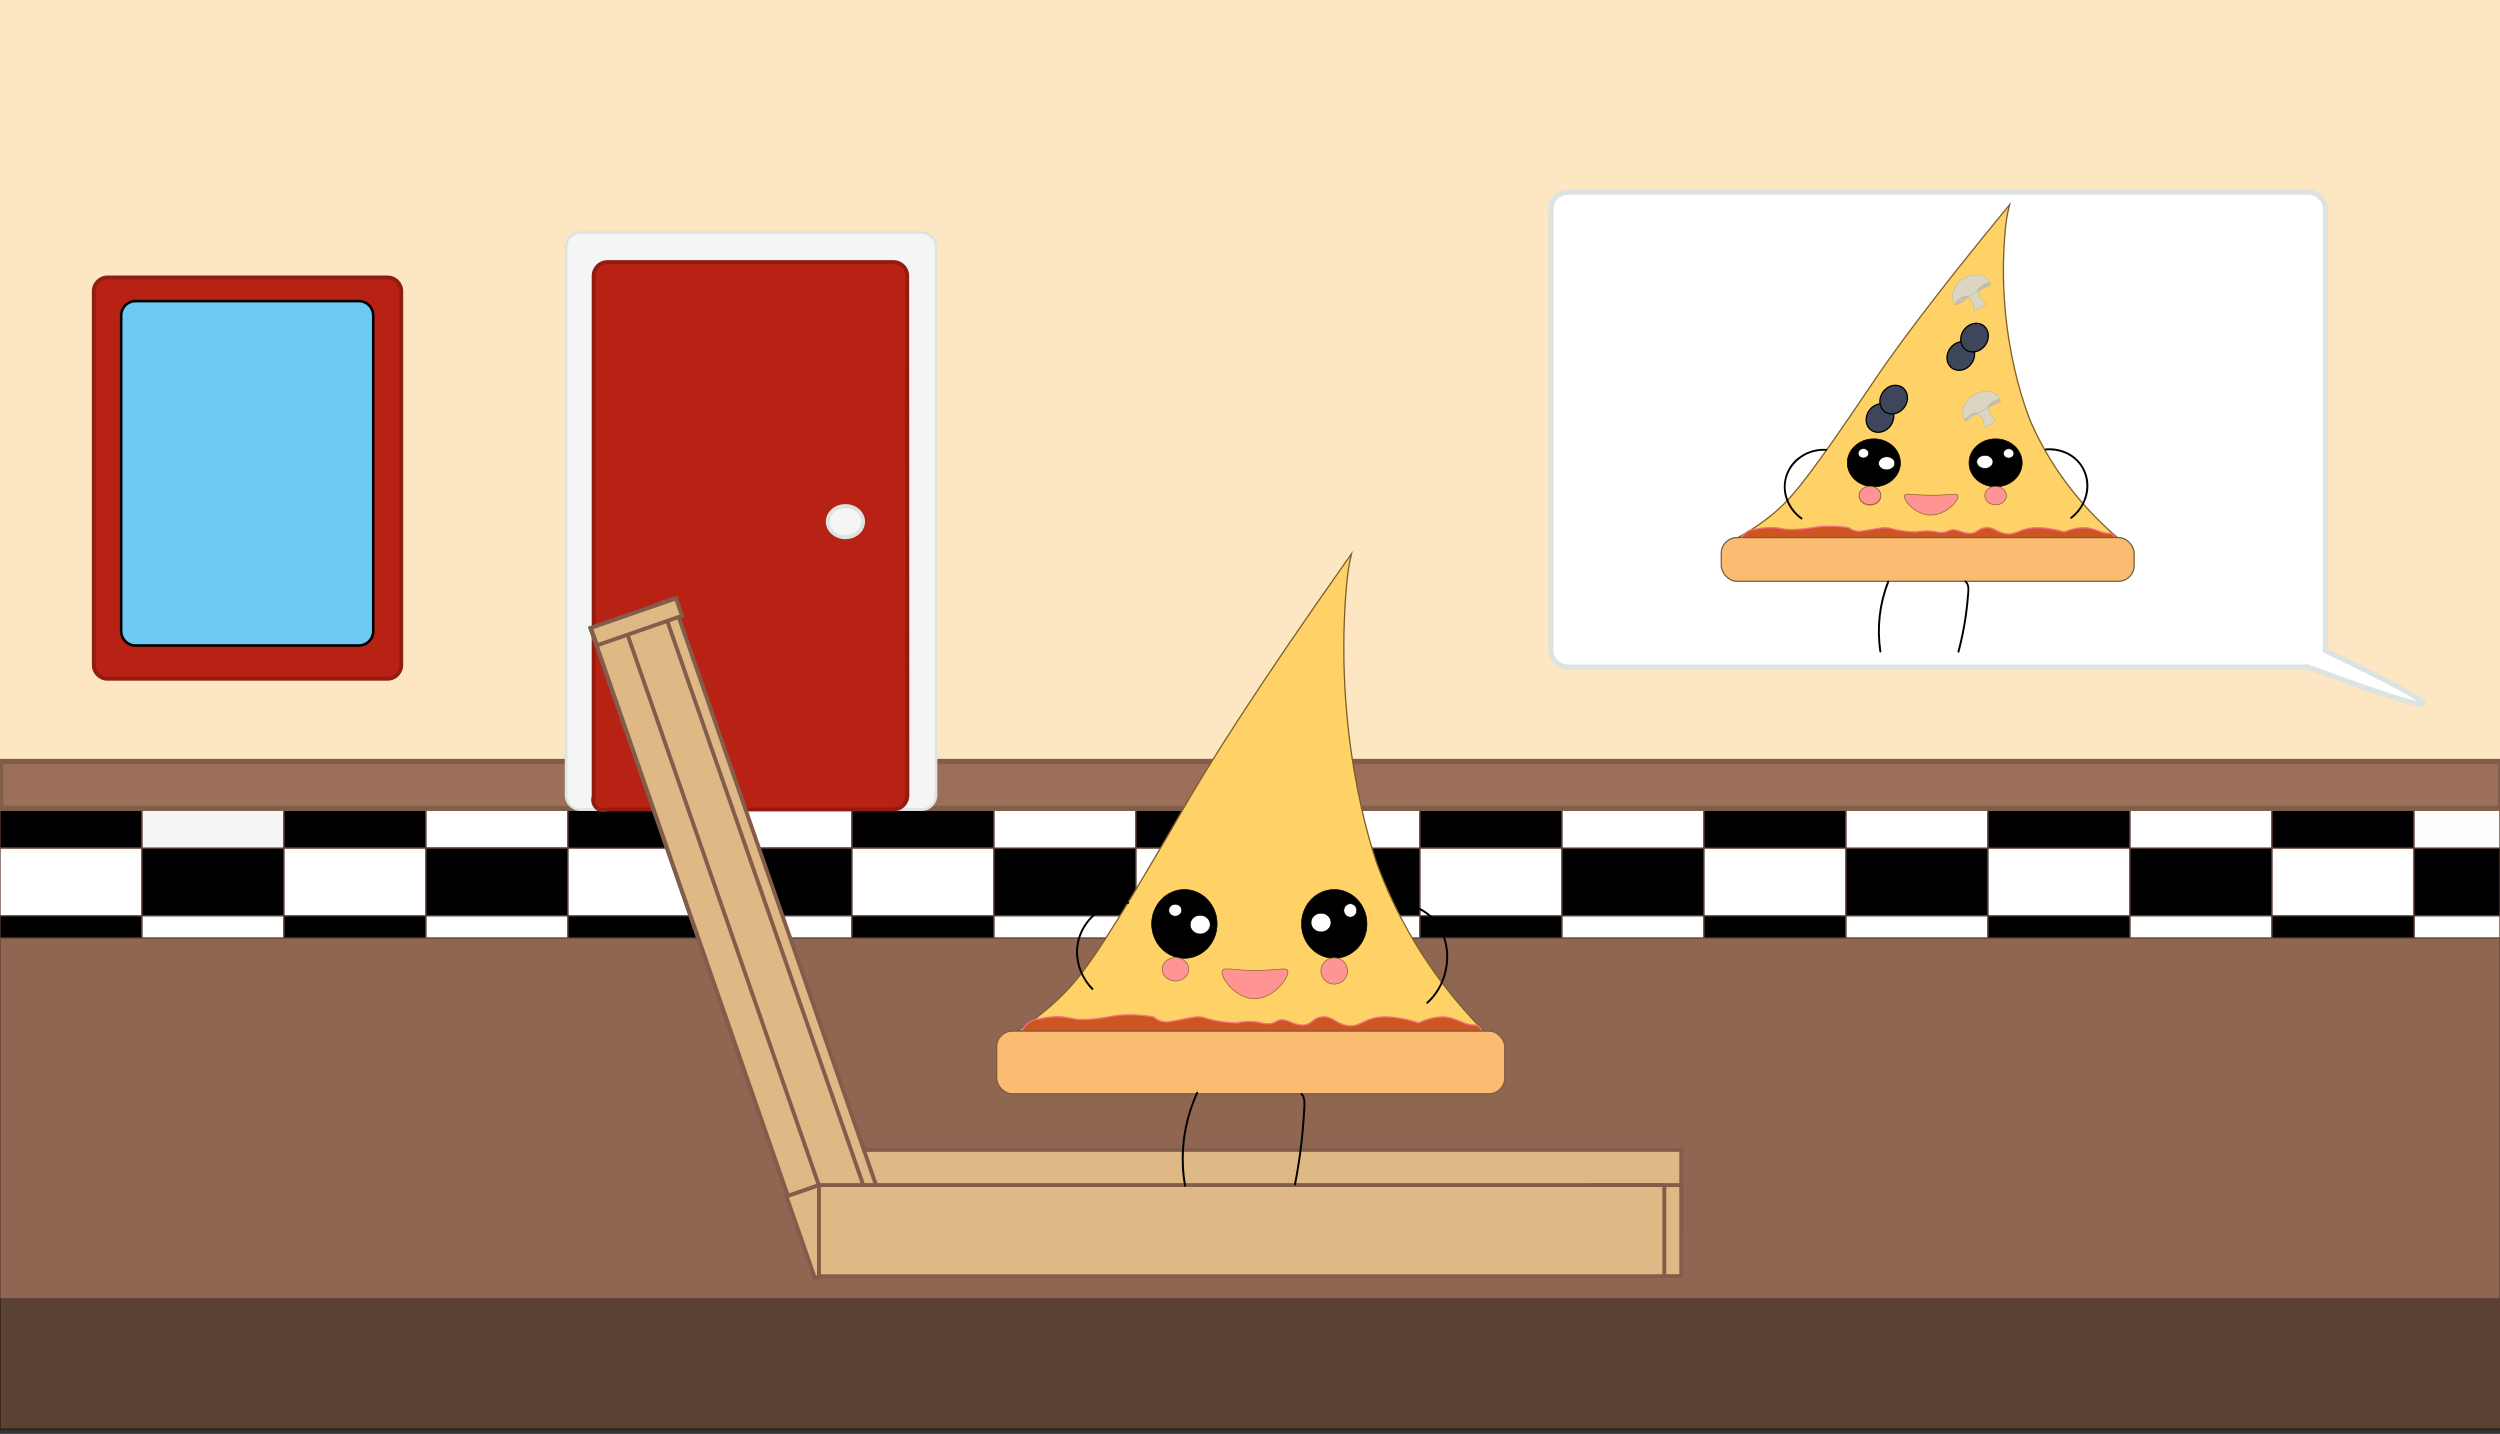 <?xml version="1.0" encoding="UTF-8"?><svg id="a" xmlns="http://www.w3.org/2000/svg" width="1919" height="1100.62" viewBox="0 0 1919 1100.62"><rect x="0" y="0" width="1919" height="1100.62" fill="#333333" stroke="none"/><defs><style>.u{fill:none;}.u,.v,.w,.x,.y,.z,.aa,.ab,.ac{stroke-width:0px;}.ad,.ae,.af,.ag,.ah,.ai,.aj,.ak,.al,.am,.an,.ao,.ap,.aq,.ar,.as,.at,.au{stroke-miterlimit:10;}.ad,.ak,.al,.ao,.aq{stroke:#5b4034;}.ae{stroke:#dde3e0;}.ae,.af{stroke-width:4px;}.ae,.ag,.al{fill:#fff;}.af{fill:#9b6f59;}.af,.au{stroke:#825d4a;}.ag,.ah,.ai,.aj,.at{stroke-width:.5px;}.ag,.as,.at{stroke:#000;}.ah{fill:#ff9492;}.ah,.ai,.am{stroke:#7f5d2a;}.ai{fill:#ff9497;}.aj{fill:#dbd6c1;stroke:#c1bca7;}.ak{fill:#fffefd;}.am{fill:#fed266;}.an{fill:#fbbb71;stroke:#7f5d3f;}.ao{fill:#f5f5f5;}.ap{fill:#cd5522;stroke:#f17083;}.aq{fill:#8e6652;}.ar{fill:#5b4134;stroke:#271b16;}.as{fill:#3d465a;}.au{fill:#deb985;stroke-width:3px;}.w{fill:#6dcaf2;}.x{fill:#dde3e0;}.y{fill:#b82214;}.z{fill:#c1bca7;}.aa{fill:#941b10;}.ab{fill:#fde7c3;}.ac{fill:#f4f6f5;}</style></defs><rect id="b" class="ab" width="1919" height="598"/><rect id="c" class="u" y="598" width="1919" height="481"/><g id="d"><rect class="y" x="72" y="213" width="236" height="308" rx="10.5" ry="10.5"/><path class="aa" d="m297.5,214.5c4.96,0,9,4.04,9,9v287c0,4.96-4.04,9-9,9H82.5c-4.96,0-9-4.04-9-9V223.5c0-4.96,4.04-9,9-9h215m0-3H82.5c-6.6,0-12,5.4-12,12v287c0,6.6,5.4,12,12,12h215c6.6,0,12-5.4,12-12V223.5c0-6.6-5.4-12-12-12h0Z"/></g><g id="e"><rect class="w" x="93" y="231.1" width="193.5" height="264.4" rx="11" ry="11"/><path class="v" d="m275.5,232.1c5.51,0,10,4.49,10,10v242.4c0,5.51-4.49,10-10,10H104c-5.51,0-10-4.49-10-10v-242.4c0-5.51,4.49-10,10-10h171.5m0-2H104c-6.6,0-12,5.4-12,12v242.4c0,6.6,5.4,12,12,12h171.5c6.6,0,12-5.4,12-12v-242.4c0-6.6-5.4-12-12-12h0Z"/></g><rect id="f" class="ar" y="996.5" width="1919.5" height="100.5"/><rect class="ad" y="604" width="109" height="47"/><rect class="ao" x="109" y="607" width="109" height="47"/><rect class="ad" x="218" y="604" width="109" height="47"/><rect class="al" x="327" y="604" width="109" height="47"/><rect class="al" y="651" width="109" height="61"/><rect class="ad" x="436" y="607" width="109" height="47"/><rect class="al" x="545" y="604" width="109" height="47"/><rect class="ad" x="654" y="604" width="109" height="47"/><rect class="al" x="763" y="607" width="109" height="47"/><rect class="ad" x="872" y="604" width="109" height="47"/><rect class="al" x="981" y="613" width="109" height="47"/><rect class="ad" x="1090" y="604" width="109" height="47"/><rect class="al" x="1199" y="605" width="109" height="47"/><rect class="ad" x="1308" y="605" width="109" height="47"/><rect class="al" x="1417" y="605" width="109" height="47"/><rect class="ad" x="1526" y="613" width="109" height="47"/><rect class="al" x="1635" y="605" width="109" height="47"/><rect class="ad" x="1744" y="605" width="109" height="47"/><rect class="ak" x="1853" y="605" width="66" height="47"/><rect class="ad" x="109" y="651" width="109" height="61"/><rect class="al" x="218" y="651" width="109" height="61"/><rect class="ad" y="703" width="109" height="61"/><rect class="ad" x="327" y="651" width="109" height="61"/><rect class="al" x="436" y="651" width="109" height="61"/><rect class="ad" x="545" y="651" width="109" height="61"/><rect class="al" x="654" y="651" width="109" height="61"/><rect class="ad" x="763" y="651" width="109" height="61"/><rect class="al" x="872" y="651" width="109" height="61"/><rect class="ad" x="981" y="651" width="109" height="61"/><rect class="al" x="1090" y="651" width="109" height="61"/><rect class="ad" x="1199" y="651" width="109" height="61"/><rect class="al" x="1308" y="651" width="109" height="61"/><rect class="ad" x="1417" y="651" width="109" height="61"/><rect class="al" x="1526" y="651" width="109" height="61"/><rect class="ad" x="1635" y="651" width="109" height="61"/><rect class="al" x="1744" y="651" width="109" height="61"/><rect class="ad" x="1853" y="651" width="66" height="61"/><rect class="al" x="1853" y="703" width="66" height="61"/><rect class="al" x="109" y="703" width="109" height="61"/><rect class="ad" x="218" y="703" width="109" height="61"/><rect class="al" x="327" y="703" width="109" height="61"/><rect class="ad" x="436" y="703" width="109" height="61"/><rect class="al" x="545" y="703" width="109" height="61"/><rect class="ad" x="654" y="703" width="109" height="61"/><rect id="g" class="af" x=".5" y="584.5" width="1919" height="36"/><rect class="al" x="763" y="703" width="109" height="61"/><rect class="ad" x="872" y="703" width="109" height="61"/><rect class="al" x="981" y="703" width="109" height="61"/><rect class="ad" x="1090" y="703" width="109" height="61"/><rect class="al" x="1199" y="703" width="109" height="61"/><rect class="ad" x="1308" y="703" width="109" height="61"/><rect class="al" x="1417" y="703" width="109" height="61"/><rect class="ad" x="1526" y="703" width="109" height="61"/><rect class="al" x="1635" y="703" width="109" height="61"/><rect class="ad" x="1744" y="703" width="109" height="61"/><rect id="h" class="aq" y="720" width="1919" height="277"/><g id="i"><rect class="ac" x="434.5" y="178.5" width="284" height="443" rx="11" ry="11"/><path class="x" d="m707.5,179.5c5.51,0,10,4.49,10,10v421c0,5.51-4.49,10-10,10h-262c-5.51,0-10-4.49-10-10V189.5c0-5.51,4.49-10,10-10h262m0-2h-262c-6.6,0-12,5.4-12,12v421c0,6.6,5.4,12,12,12h262c6.6,0,12-5.4,12-12V189.5c0-6.6-5.4-12-12-12h0Z"/></g><g id="j"><path class="y" d="m462.82,621.85c-1.51,0-2.86-.38-4.01-1.12-2.91-1.86-4.21-5.78-3.17-9.52l.06-.2V211.69c0-5.79,4.71-10.5,10.5-10.5h219.66c5.79,0,10.5,4.71,10.5,10.5l.14,399.31c-.05,1.23-.46,4.52-3.21,7.22-2.87,2.83-6.42,3.08-7.44,3.09h-219.89l-.23.08c-.32.11-1.46.46-2.9.46Z"/><path class="aa" d="m685.86,202.69c4.96,0,9,4.04,9,9l.09,266.16.05,133.09c-.04.93-.38,3.87-2.77,6.22-2.47,2.43-5.53,2.65-6.37,2.66h-220.16l-.47.16c-.26.09-1.21.38-2.41.38s-2.29-.3-3.2-.88c-2.36-1.51-3.4-4.74-2.53-7.85l.11-.4V211.69c0-4.96,4.04-9,9-9h219.66m0-3h-219.66c-6.6,0-12,5.4-12,12v399.13c-1.24,4.44.37,8.99,3.8,11.18,1.64,1.05,3.37,1.35,4.82,1.35,1.73,0,3.06-.43,3.38-.54h219.66c.86-.01,5.04-.15,8.48-3.53,3.38-3.32,3.63-7.41,3.66-8.29-.05-133.1-.09-266.21-.14-399.31,0-6.6-5.4-12-12-12h0Z"/></g><path class="ac" d="m648.94,412.38c-7.47,0-13.55-5.37-13.55-11.96s6.08-11.96,13.55-11.96,13.55,5.36,13.55,11.96-6.08,11.96-13.55,11.96Z"/><path class="x" d="m648.94,389.96c6.65,0,12.05,4.69,12.05,10.46s-5.41,10.46-12.05,10.46-12.05-4.69-12.05-10.46,5.41-10.46,12.05-10.46m0-3c-8.31,0-15.05,6.03-15.05,13.46s6.74,13.46,15.05,13.46,15.05-6.03,15.05-13.46-6.74-13.46-15.05-13.46h0Z"/><g id="k"><rect class="au" x="628.62" y="882.65" width="661.91" height="61"/><rect class="au" x="304.13" y="691.89" width="527.75" height="59.59" transform="translate(1063.26 -51.73) rotate(70.84)"/><rect class="au" x="593.79" y="932.26" width="66.52" height="26.25" transform="translate(1314.22 42.75) rotate(70.84)"/><rect class="au" x="334.43" y="706.13" width="528.09" height="9.27" transform="translate(1073.41 -87.86) rotate(70.84)"/><rect class="au" x="1221.23" y="909.65" width="69.3" height="69.89" transform="translate(2511.76 1889.2) rotate(180)"/><rect class="au" x="628.62" y="909.65" width="648.91" height="70"/><rect class="au" x="310.38" y="683.4" width="461.22" height="25.08" transform="translate(1020.79 -43.51) rotate(70.84)"/><rect class="au" x="454.05" y="470.22" width="69.07" height="14.16" transform="translate(-129.6 186.82) rotate(-19.16)"/></g><g id="l"><path class="am" d="m1139.16,791.46h-358.27c14.79-9.46,25.4-18.82,31.73-24.83,16.08-15.29,29.33-32.63,74.03-108.65,8.76-14.89,13.14-22.34,17.19-29.49,21.31-37.62,59.57-98.76,133.53-203.33-.59,2.53-1.03,4.67-1.32,6.21-1.2,6.26-1.75,11.27-2.12,14.68,0,0-.3,2.82-.53,5.5-10.32,124.3,25.12,215.75,25.12,215.75,21.55,55.6,52.64,96.15,80.64,124.17Z"/><path class="ap" d="m1123.3,819.4h-329.19c-1.76-1.12-4.27-3.05-6.61-6.21-3.53-4.76-4.8-9.79-5.29-12.42h0c0-10.24,7.14-18.63,15.86-18.63,4.01-1.04,9.98-2.12,17.19-1.55,4.2.33,6.79,1.06,9.25,1.55,8.75,1.75,26.44-1.55,26.44-1.55,7.52-1.59,18.78-2.7,34.37,0,1.11.93,2.9,2.23,5.29,3.1,4.8,1.75,8.18.36,18.51-1.55,5.68-1.05,8.53-1.58,10.58-1.55,5.44.08,4.92,1.25,14.54,3.1,5.81,1.12,12.33,1.44,14.54,1.55.52.03,2.46.12,2.46.12,0,0-2.46-.06-2.46-.12,0-.12,10.7-2.37,19.83,0,1.15.3,3.99,1.12,7.52.29,2.17-.51,3.52-1.39,4.38-1.84,6.25-3.26,11.45,3.51,19.83,3.1,7.18-.35,7.05-5.5,14.54-6.21,7.35-.7,9.36,4.08,17.19,6.21,11.78,3.2,13.8-5.85,30.41-6.21,12.66-.27,26.44,4.66,26.44,4.66,0,0,9.31-4.75,18.51-4.66,10.35.11,15.87,6.29,23.8,6.21.6,0,1.92-.05,3.27.81,2.94,1.89,3.79,6.66,4.24,8.9.28,1.37.42,2.8.42,4.26h0c0,10.24-7.14,18.63-15.86,18.63Z"/><rect class="an" x="765.03" y="791.46" width="390" height="48.12" rx="12" ry="12"/></g><path class="v" d="m1096.07,770.26c10.33-9.17,15.79-23.08,15.54-36.8s-6.54-27.32-18.41-34.72c-6.45-4.02-14.09-5.8-21.65-5.02-.95.1-.96,1.6,0,1.5,13.45-1.39,26.13,5.73,32.89,17.28,6.71,11.45,7.23,25.87,2.86,38.23-2.5,7.07-6.68,13.49-12.29,18.47-.72.64.34,1.7,1.06,1.06h0Z"/><path class="v" d="m998.54,840.26c2.63,2.68,2.01,7.56,1.84,10.97-.23,4.64-.55,9.28-.94,13.91-.79,9.4-1.91,18.77-3.36,28.09-.82,5.26-1.75,10.5-2.78,15.73-.19.94,1.26,1.35,1.45.4,3.79-19.25,6.17-38.78,7.14-58.37.19-3.82.64-8.8-2.29-11.78-.68-.69-1.74.37-1.06,1.06h0Z"/><ellipse class="at" cx="909.13" cy="709.2" rx="25.12" ry="26.39"/><ellipse class="at" cx="1024.15" cy="709.2" rx="25.12" ry="26.39"/><path class="ah" d="m988.45,745.1c1.85,4.86-11.33,22.23-26.44,21.53-14.05-.65-25.69-16.75-23.8-21.53,1.17-2.95,6.99-.26,25.12-.2,18.25.05,24.03-2.65,25.12.2Z"/><ellipse class="ai" cx="1024.16" cy="745.32" rx="10.24" ry="10.09"/><ellipse class="ag" cx="921.27" cy="709.75" rx="7.69" ry="7.21"/><ellipse class="ag" cx="1014.02" cy="708.16" rx="7.69" ry="7.21"/><path class="ag" d="m1036.49,704.02c-2.74,0-4.96-2.31-4.96-5.17s2.22-5.17,4.96-5.17,4.96,2.31,4.96,5.17-2.22,5.17-4.96,5.17"/><path class="ag" d="m902.11,703.28c-2.74,0-4.96-2.06-4.96-4.6s2.22-4.6,4.96-4.6,4.96,2.06,4.96,4.6-2.22,4.6-4.96,4.6"/><ellipse class="ai" cx="902.3" cy="744.02" rx="10.23" ry="8.98"/><path class="v" d="m839.1,758.62c-7.65-7.58-12.11-18.79-11.61-29.52.61-13.2,8.84-25.68,20.6-31.67,5.5-2.8,11.78-4.11,17.94-3.74.96.06.96-1.44,0-1.5-11.93-.73-23.37,4.79-30.95,13.89-4.65,5.58-7.77,12.32-8.76,19.53-1.06,7.73.34,15.55,3.71,22.55,2.01,4.18,4.7,8.23,8.01,11.52.69.68,1.75-.38,1.06-1.06h0Z"/><path class="v" d="m918.33,838.39c-7.99,17.47-11.94,36.69-11.15,55.91.22,5.38.82,10.74,1.76,16.05.17.95,1.61.55,1.45-.4-3.27-18.52-2.02-37.69,3.48-55.66,1.58-5.17,3.51-10.23,5.76-15.14.4-.87-.89-1.63-1.3-.76h0Z"/><path id="m" class="ae" d="m1771.55,512.07h-567.64c-7.37,0-13.41-5.72-13.41-12.72V160.22c0-6.99,6.03-12.72,13.41-12.72h567.64c.9,0,5.64.1,9.47,3.74,2.43,2.31,3.94,5.48,3.94,8.98v339.13c50.77,24.44,75.79,37.99,75.05,40.66-.78,2.82-30.27-6.5-88.46-27.94Z"/><g id="n"><path class="am" d="m1625.28,412.64h-291.12c12.02-6.6,20.64-13.12,25.78-17.32,13.06-10.66,23.84-22.76,60.16-75.79,7.12-10.39,10.67-15.58,13.97-20.57,17.32-26.24,48.4-68.89,108.5-141.83-.48,1.77-.83,3.25-1.07,4.33-.97,4.36-1.42,7.86-1.72,10.24,0,0-.25,1.97-.43,3.84-8.39,86.7,20.41,150.49,20.41,150.49,17.51,38.79,42.78,67.07,65.53,86.61Z"/><path class="ap" d="m1612.39,432.13h-267.49c-1.43-.78-3.47-2.13-5.37-4.33-2.87-3.32-3.9-6.83-4.3-8.66h0c0-7.15,5.8-12.99,12.89-12.99,3.25-.72,8.11-1.48,13.97-1.08,3.41.23,5.52.74,7.52,1.08,7.11,1.22,21.48-1.08,21.48-1.08,6.11-1.11,15.26-1.88,27.93,0,.9.65,2.35,1.56,4.3,2.17,3.9,1.22,6.64.25,15.04-1.08,4.62-.74,6.93-1.1,8.59-1.08,4.42.05,4,.87,11.82,2.17,4.72.78,10.02,1.01,11.82,1.08.42.02,2,.08,2,.08,0,0-2-.04-2-.08,0-.08,8.7-1.65,16.11,0,.94.21,3.24.78,6.11.2,1.77-.36,2.86-.97,3.56-1.28,5.08-2.27,9.3,2.45,16.11,2.17,5.84-.24,5.73-3.83,11.82-4.33,5.97-.49,7.6,2.85,13.97,4.33,9.57,2.23,11.21-4.08,24.71-4.33,10.28-.19,21.48,3.25,21.48,3.25,0,0,7.56-3.31,15.04-3.25,8.41.07,12.9,4.39,19.34,4.33.48,0,1.56-.04,2.66.57,2.39,1.32,3.08,4.65,3.44,6.2.22.95.34,1.95.34,2.97h0c0,7.15-5.8,12.99-12.89,12.99Z"/><rect class="an" x="1321.27" y="412.64" width="316.9" height="33.56" rx="12" ry="12"/></g><path class="v" d="m1590.21,398.13c8.13-6.22,13.18-16.04,12.81-26.35-.36-10.19-6.2-19.37-15.22-24.11-5.35-2.81-11.45-3.95-17.46-3.43-.95.08-.96,1.58,0,1.5,10.01-.87,20.34,3.16,26.27,11.46,5.46,7.65,6.25,17.67,2.89,26.34-2.03,5.26-5.58,9.87-10.05,13.29-.76.58-.01,1.88.76,1.3h0Z"/><path class="v" d="m1508.23,446.96c3.01,2.3,1.84,7.81,1.59,11-.38,4.83-.91,9.64-1.59,14.43-1.33,9.32-3.21,18.55-5.63,27.65-.25.93,1.2,1.33,1.45.4,2.6-9.79,4.58-19.73,5.92-29.76.67-5.02,1.18-10.07,1.53-15.13.24-3.45.56-7.55-2.51-9.88-.77-.59-1.52.72-.76,1.3h0Z"/><ellipse class="at" cx="1438.36" cy="355.26" rx="20.41" ry="18.41"/><ellipse class="at" cx="1531.82" cy="355.26" rx="20.41" ry="18.41"/><path class="ah" d="m1502.82,380.3c1.5,3.39-9.2,15.51-21.48,15.02-11.42-.46-20.87-11.68-19.34-15.02.95-2.06,5.68-.18,20.41-.14,14.83.04,19.53-1.85,20.41.14Z"/><ellipse class="ai" cx="1531.83" cy="380.46" rx="8.32" ry="7.04"/><ellipse class="ag" cx="1448.23" cy="355.64" rx="6.25" ry="5.03"/><ellipse class="ag" cx="1523.59" cy="354.54" rx="6.25" ry="5.03"/><path class="ag" d="m1541.86,351.65c-2.23,0-4.03-1.61-4.03-3.6s1.81-3.6,4.03-3.6,4.03,1.61,4.03,3.6-1.81,3.6-4.03,3.6"/><path class="v" d="m1448.74,446.15c-6.78,17.14-8.85,35.94-6.08,54.15.14.95,1.59.55,1.45-.4-2.73-17.95-.59-36.48,6.08-53.35.35-.9-1.1-1.29-1.45-.4h0Z"/><ellipse class="ai" cx="1435.41" cy="380.7" rx="8.32" ry="7.04"/><path class="ag" d="m1430.36,351.55c-2.23,0-4.03-1.61-4.03-3.6s1.81-3.6,4.03-3.6,4.03,1.61,4.03,3.6-1.81,3.6-4.03,3.6"/><ellipse class="ai" cx="1435.39" cy="380.34" rx="8.32" ry="7.04"/><path class="v" d="m1401.83,344.55c-10.11-.58-20.23,3.65-26.54,11.65s-7.8,18.95-3.93,28.46c2.3,5.64,6.2,10.43,11.13,13.98.78.56,1.53-.74.76-1.3-8.25-5.93-13.37-15.87-12.48-26.1.82-9.44,6.96-17.68,15.29-21.96,4.87-2.5,10.32-3.55,15.77-3.24.96.06.96-1.44,0-1.5h0Z"/><g id="o"><path class="aj" d="m1524.48,233.31c-1.32,1.19-3.49,2.89-6.49,4.11-1,.41-1.92.69-2.74.9.17-1.13.13-2.03.06-2.63-.29-2.6-1.59-4.26-2.17-4.99-.24-.3-.44-.51-.53-.61-.99-1.05-2.04-1.73-2.82-2.14l8.86-5.19c.19,2.23.91,5.61,3.56,8.55.73.81,1.5,1.47,2.26,2.01Z"/><path class="aj" d="m1525.06,213.59c1.02.99,3.07,3.72,2.38,4.73-.03.05-.09.13-.17.21-.42.41-1.24.52-4.73,2.25-1.18.58-1.78.88-2.23,1.17-.91.59-1.53,1.13-1.7,1-.08-.06-.05-.24.02-.41.07-.2.18-.4.19-.39.02,0-.2.81-.2.81.08-.57.19-.81.2-.8.05.01-.25.86-.23.86,0,0,.03-.06.03-.06,0,0-.03.04-.12.21,0,0,0,0,0,0-.13.13-.28.18-.34.2t-1.41.82c-2.23,1.31-4.47,2.62-6.7,3.93-.28.16-.92.54-1.27.74-.12.07-.64.37-.76.44.03-.01.05-.03.08-.04-.89.82-1.25,1.15-1.25,1.14,0,0,.35-.33.35-.34-.01-.01-1.04,1.02-2.2,1.84-1.1.78-2.51,1.79-3.55,1.67-1.85-.21-2.84-4-2.66-7.02.28-4.78,3.64-10.07,8.73-13.01,6.39-3.69,14.39-3.02,17.55.05Z"/><path class="z" d="m1519.4,222.63c.43-.62,1.07-1.09,1.64-1.56s1.21-.94,1.89-1.3,1.45-.62,2.15-.97c.64-.32,1.4-.74,2.14-.57.94.21,1.34-1.24.4-1.45s-1.87.05-2.75.46c-.42.19-.82.41-1.24.6s-.89.35-1.32.57c-.82.41-1.56.98-2.27,1.56s-1.41,1.15-1.94,1.91.75,1.54,1.3.76h0Z"/><path class="z" d="m1518.97,223.6c1.61-1.01,3.28-1.92,5-2.73.8-.38,1.64-.66,2.45-1.03s1.72-.96,1.72-1.98c0-.97-1.5-.97-1.5,0,0,.28-.56.49-.77.59-.32.15-.65.28-.97.41-.78.3-1.54.64-2.3,1.01-1.51.73-2.97,1.55-4.4,2.44-.82.51-.07,1.81.76,1.3h0Z"/><path class="z" d="m1510.31,227.17c-1.11-.09-2.15,0-3.21.35-.99.33-1.94.8-2.8,1.41-.39.27-.79.56-1.1.93-.3.34-.51.62-.87.9-.77.6-1.41,1.37-1.83,2.26s.88,1.63,1.3.76c.35-.74.84-1.36,1.48-1.87.35-.28.62-.51.89-.87.24-.32.55-.57.88-.81.73-.52,1.52-.94,2.36-1.23.97-.34,1.86-.41,2.88-.32.96.08.96-1.42,0-1.5h0Z"/><path class="z" d="m1501.23,234.2c.97-.08,1.82-.46,2.68-.88s1.71-.86,2.48-1.43c1.42-1.05,2.64-2.36,4.17-3.25.83-.48.08-1.78-.76-1.3-1.46.85-2.64,2.06-3.96,3.09-.67.52-1.4.95-2.16,1.33s-1.59.87-2.46.94c-.96.08-.96,1.58,0,1.5h0Z"/></g><g id="p"><path class="aj" d="m1532.16,322.75c-1.32,1.19-3.49,2.89-6.49,4.11-1,.41-1.92.69-2.74.9.17-1.13.13-2.03.06-2.63-.29-2.6-1.59-4.26-2.17-4.99-.24-.3-.44-.51-.53-.61-.99-1.05-2.04-1.73-2.82-2.14,2.95-1.73,5.91-3.46,8.86-5.19.19,2.23.91,5.61,3.56,8.55.73.81,1.5,1.47,2.26,2.01Z"/><path class="aj" d="m1532.74,303.04c1.02.99,3.07,3.72,2.38,4.73-.03.05-.09.13-.17.21-.42.41-1.24.52-4.73,2.25-1.18.58-1.78.88-2.23,1.17-.91.59-1.53,1.13-1.7,1-.08-.06-.05-.24.02-.41.07-.2.18-.4.19-.39.02,0-.2.81-.2.81.08-.57.19-.81.2-.8.05.01-.25.86-.23.86,0,0,.03-.06.03-.06,0,0-.03.04-.12.21,0,0,0,0,0,0-.13.13-.28.18-.34.2t-1.41.82c-2.23,1.31-4.47,2.62-6.7,3.93-.28.16-.92.54-1.27.74-.12.07-.64.37-.76.44.03-.01.05-.03.08-.04-.89.82-1.25,1.15-1.25,1.14,0,0,.35-.33.35-.34-.01-.01-1.04,1.02-2.2,1.84-1.1.78-2.51,1.79-3.55,1.67-1.85-.21-2.84-4-2.66-7.02.28-4.78,3.64-10.07,8.73-13.01,6.39-3.69,14.39-3.02,17.55.05Z"/><path class="z" d="m1527.08,312.07c.43-.62,1.07-1.09,1.64-1.56s1.21-.94,1.89-1.3,1.45-.62,2.15-.97c.64-.32,1.4-.74,2.14-.57.94.21,1.34-1.24.4-1.45s-1.87.05-2.75.46c-.42.19-.82.41-1.24.6s-.89.35-1.32.57c-.82.41-1.56.98-2.27,1.56s-1.41,1.15-1.94,1.91.75,1.54,1.3.76h0Z"/><path class="z" d="m1526.65,313.04c1.61-1.01,3.28-1.92,5-2.73.8-.38,1.64-.66,2.45-1.03s1.72-.96,1.72-1.98c0-.97-1.5-.97-1.5,0,0,.28-.56.49-.77.59-.32.15-.65.28-.97.41-.78.3-1.54.64-2.3,1.01-1.51.73-2.97,1.55-4.4,2.44-.82.51-.07,1.81.76,1.3h0Z"/><path class="z" d="m1517.99,316.61c-1.11-.09-2.15,0-3.21.35-.99.33-1.94.8-2.8,1.41-.39.27-.79.56-1.1.93-.3.34-.51.62-.87.9-.77.6-1.41,1.37-1.83,2.26s.88,1.63,1.3.76c.35-.74.84-1.36,1.48-1.87.35-.28.62-.51.89-.87.24-.32.55-.57.88-.81.73-.52,1.52-.94,2.36-1.23.97-.34,1.86-.41,2.88-.32.96.08.96-1.42,0-1.5h0Z"/></g><g id="q"><path class="as" d="m1434.98,314.85c-3.79,5.1-3.25,11.92,1.21,15.23s11.15,1.87,14.94-3.22c3.79-5.1,3.25-11.92-1.21-15.23s-11.15-1.87-14.94,3.22Z"/><ellipse id="r" class="as" cx="1453.56" cy="306.72" rx="11.5" ry="10.06" transform="translate(340.01 1290.05) rotate(-53.36)"/></g><g id="s"><path class="as" d="m1497.03,267.24c-3.79,5.1-3.25,11.92,1.21,15.23s11.15,1.87,14.94-3.22c3.79-5.1,3.25-11.92-1.21-15.23s-11.15-1.87-14.94,3.22Z"/><ellipse id="t" class="as" cx="1515.62" cy="259.12" rx="11.5" ry="10.06" transform="translate(403.24 1320.65) rotate(-53.36)"/></g></svg>